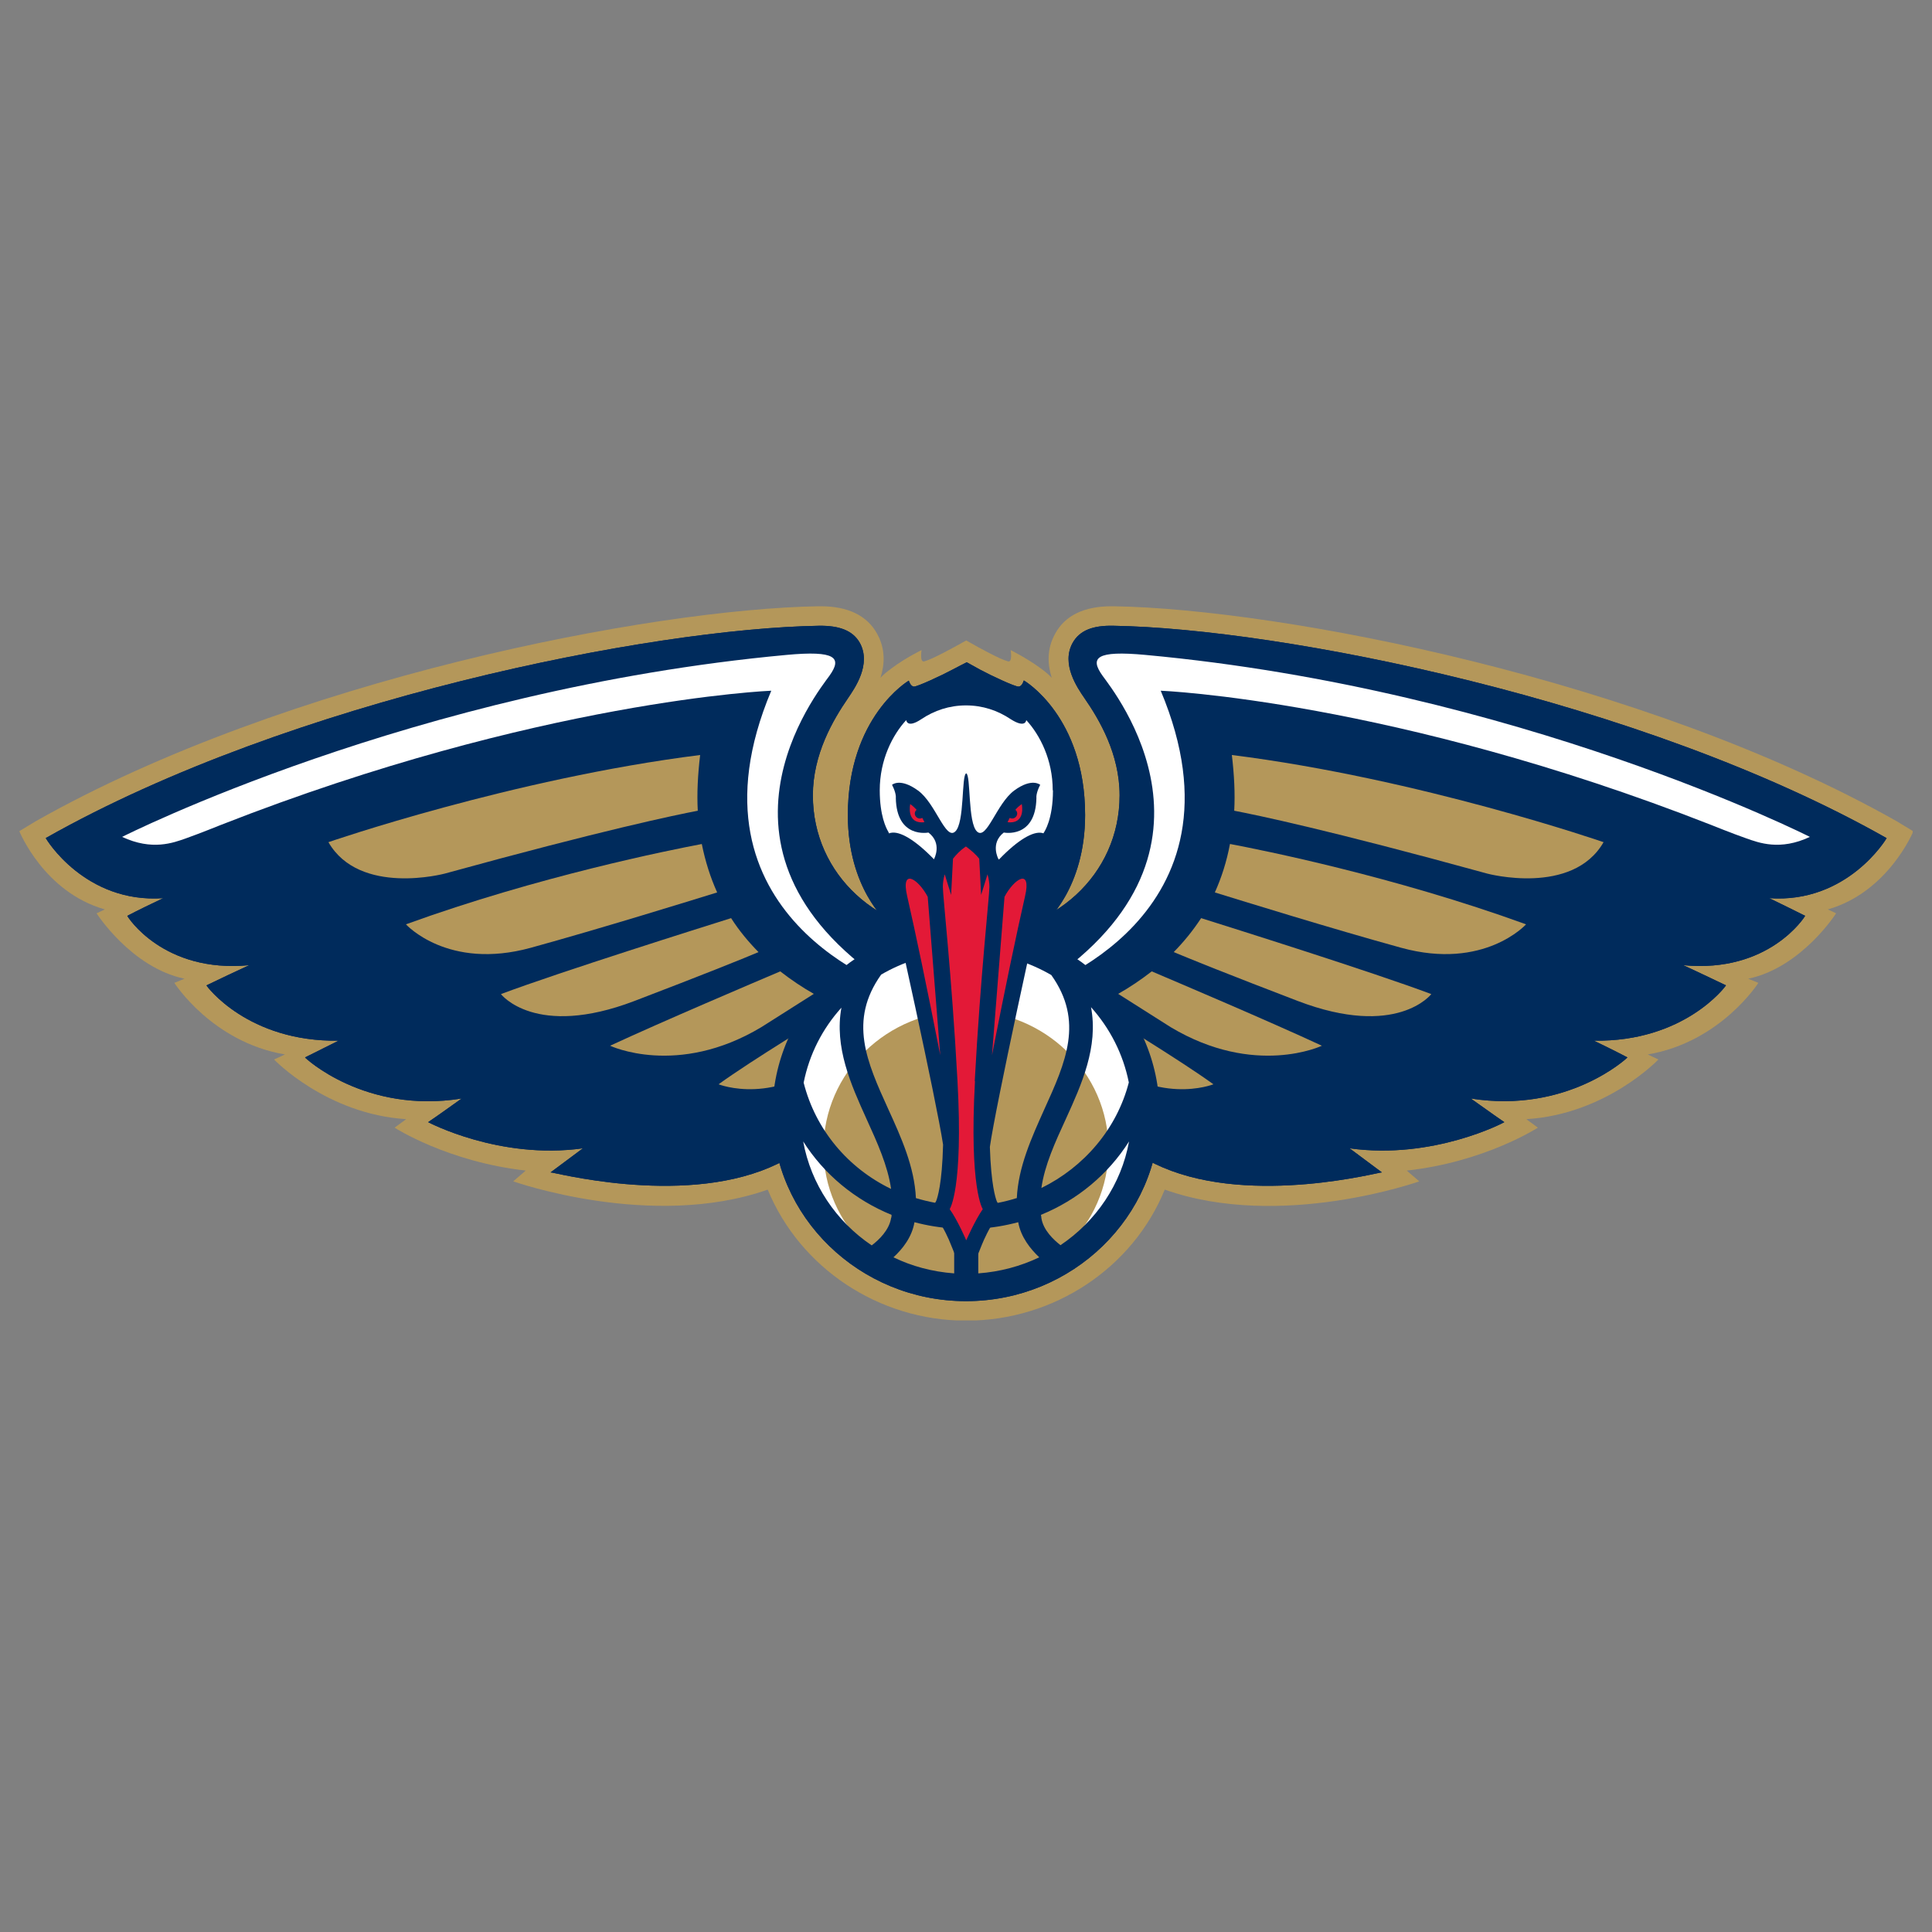 <svg width="200" height="200" viewBox="0 0 200 200" fill="none" xmlns="http://www.w3.org/2000/svg">
<rect x="0" y="0" width="200" height="200" fill="#808080" stroke="none"/>
<g clip-path="url(#clip0_38_40391)">
<g clip-path="url(#clip1_38_40391)">
<path d="M198 86.017L196.312 84.996C170.332 70.314 132.61 63.045 115.29 62.76H115.069C112.232 62.76 110.25 63.71 109.223 65.611C108.342 67.203 108.44 68.818 108.88 70.172C108.587 69.839 108.146 69.483 107.681 69.15C106.287 68.129 104.624 67.297 104.624 67.297C104.624 67.297 104.844 68.628 104.33 68.462C104.085 68.39 103.816 68.272 103.474 68.129C102.079 67.487 100.024 66.3 100.024 66.3C100.024 66.3 97.945 67.487 96.551 68.129C96.233 68.272 95.939 68.39 95.695 68.462C95.181 68.628 95.401 67.297 95.401 67.297C95.401 67.297 93.737 68.105 92.343 69.15C91.878 69.483 91.438 69.839 91.144 70.172C91.585 68.794 91.683 67.203 90.802 65.611C89.774 63.734 87.793 62.76 84.955 62.76H84.735C67.39 63.045 29.668 70.314 3.688 85.02L2 86.041C2 86.041 4.544 92.36 10.856 94.142L9.999 94.546C9.999 94.546 13.571 100.153 19.1 101.317L18.048 101.744C18.048 101.744 21.938 107.873 29.497 109.156L28.371 109.679C28.371 109.679 33.778 115.333 42.046 115.855L40.848 116.734C40.848 116.734 46.328 120.274 54.425 121.177L53.128 122.293C53.128 122.293 67.464 127.377 79.475 123.149C82.802 131.226 90.924 136.714 100.024 136.714C109.125 136.714 117.271 131.25 120.574 123.149C132.585 127.401 146.921 122.293 146.921 122.293L145.624 121.177C153.697 120.298 159.201 116.734 159.201 116.734L158.003 115.855C166.271 115.357 171.677 109.679 171.677 109.679L170.577 109.156C178.136 107.873 182.025 101.744 182.025 101.744L180.974 101.317C186.502 100.153 190.074 94.546 190.074 94.546L189.218 94.142C195.505 92.337 198.073 86.041 198.073 86.041" fill="#B4975A"/>
<path d="M195.284 86.754C169.867 72.381 132.512 65.064 115.265 64.779C113.186 64.732 111.767 65.231 111.033 66.561C109.834 68.746 111.522 71.193 112.256 72.263C113.822 74.519 115.901 78.059 115.901 82.335C115.901 90.602 109.027 96.708 100.563 96.708C100.391 96.708 100.196 96.708 100.024 96.708C99.853 96.708 99.657 96.708 99.486 96.708C91.022 96.708 84.148 90.602 84.148 82.335C84.148 78.083 86.227 74.543 87.793 72.263C88.502 71.217 90.215 68.77 89.016 66.561C88.282 65.254 86.863 64.755 84.784 64.779C67.488 65.064 30.157 72.381 4.74 86.754C4.74 86.825 8.801 93.548 16.898 92.978C15.65 93.572 14.403 94.166 13.18 94.807C13.18 94.879 16.898 100.77 25.803 99.915C24.31 100.604 22.843 101.293 21.375 102.005C21.375 102.077 25.656 107.873 35.05 107.731C32.897 108.8 31.576 109.465 31.576 109.465C31.576 109.512 37.79 115.333 47.795 113.717C46.719 114.478 45.618 115.285 44.321 116.164C44.321 116.164 51.685 120.084 60.345 118.872C59.219 119.704 58.119 120.535 56.993 121.367C56.993 121.248 70.252 124.883 79.695 120.844C87.817 117.376 92.343 108.847 93.37 106.709C94.96 107.042 96.379 107.256 97.431 107.374C97.431 107.493 99.144 107.636 100.024 107.588C100.881 107.612 102.617 107.469 102.617 107.374C103.694 107.256 105.088 107.042 106.678 106.709C107.706 108.847 112.232 117.376 120.353 120.844C129.796 124.883 143.08 121.248 143.055 121.367C141.93 120.535 140.829 119.704 139.704 118.872C148.364 120.084 155.727 116.188 155.727 116.164C154.431 115.285 153.354 114.478 152.253 113.717C162.283 115.309 168.473 109.489 168.473 109.465C168.473 109.465 167.176 108.776 164.999 107.731C174.393 107.873 178.649 102.077 178.674 102.005C177.206 101.293 175.714 100.604 174.246 99.915C183.151 100.77 186.845 94.879 186.869 94.807C185.621 94.19 184.398 93.572 183.151 92.978C191.248 93.548 195.284 86.825 195.309 86.754" fill="#002B5C"/>
<path d="M92.686 102.386C92.686 102.386 69.959 94.997 79.842 71.502C79.842 71.502 55.819 72.476 22.916 85.376C22.916 85.376 20.617 86.303 19.271 86.778C17.926 87.253 15.748 88.084 12.642 86.635C12.642 86.635 42.756 71.36 81.432 67.796C86.521 67.321 87.206 68.081 85.86 69.958C84.759 71.502 70.938 88.559 92.686 102.386Z" fill="white"/>
<path d="M72.503 78.154C53.031 80.601 33.998 87.181 33.998 87.181C37.227 92.788 46.034 90.436 46.034 90.436C62.522 85.899 69.886 84.378 72.234 83.927C72.136 82.145 72.234 80.221 72.479 78.154" fill="#B4975A"/>
<path d="M72.65 87.372C69.396 87.989 55.77 90.698 42.022 95.686C42.022 95.686 46.352 100.485 54.963 98.109C62.204 96.114 71.476 93.239 74.24 92.384C73.555 90.864 73.017 89.201 72.65 87.372Z" fill="#B4975A"/>
<path d="M75.684 95.045C72.748 95.971 58.07 100.58 51.856 102.908C51.856 102.908 55.404 107.541 65.678 103.621C72.822 100.889 76.785 99.297 78.521 98.561C77.494 97.516 76.516 96.352 75.684 95.045Z" fill="#B4975A"/>
<path d="M80.772 100.556C78.203 101.649 68.687 105.688 63.158 108.253C63.158 108.253 70.106 111.556 78.815 106.329L84.246 102.885C83.071 102.219 81.897 101.435 80.772 100.556Z" fill="#B4975A"/>
<path d="M86.888 104.239C85.151 105.308 77.909 109.702 74.387 112.244C74.387 112.244 80.38 114.644 86.52 109.037C88.526 107.208 89.603 106.163 90.215 105.569C89.163 105.189 88.037 104.761 86.888 104.239Z" fill="#B4975A"/>
<path d="M107.314 102.386C107.314 102.386 130.016 94.997 120.158 71.502C120.158 71.502 144.181 72.476 177.084 85.376C177.084 85.376 179.383 86.303 180.753 86.778C182.099 87.253 184.276 88.084 187.358 86.635C187.358 86.635 157.244 71.36 118.568 67.796C113.455 67.321 112.794 68.081 114.14 69.958C115.241 71.502 129.062 88.559 107.314 102.386" fill="white"/>
<path d="M127.497 78.154C146.969 80.601 166.002 87.181 166.002 87.181C162.773 92.788 153.966 90.436 153.966 90.436C137.478 85.899 130.114 84.378 127.766 83.927C127.864 82.145 127.766 80.221 127.521 78.154" fill="#B4975A"/>
<path d="M127.35 87.372C130.604 87.989 144.23 90.698 157.978 95.686C157.978 95.686 153.648 100.485 145.037 98.109C137.796 96.114 128.524 93.239 125.76 92.384C126.445 90.864 126.983 89.201 127.325 87.372" fill="#B4975A"/>
<path d="M124.341 95.045C127.277 95.971 141.955 100.58 148.168 102.908C148.168 102.908 144.621 107.541 134.347 103.621C127.203 100.889 123.265 99.297 121.503 98.561C122.531 97.516 123.485 96.352 124.341 95.045Z" fill="#B4975A"/>
<path d="M119.228 100.556C121.797 101.649 131.313 105.688 136.842 108.253C136.842 108.253 129.919 111.556 121.185 106.329L115.754 102.885C116.929 102.219 118.103 101.435 119.228 100.556" fill="#B4975A"/>
<path d="M113.112 104.239C114.849 105.308 122.09 109.702 125.613 112.244C125.613 112.244 119.619 114.644 113.479 109.037C111.473 107.208 110.397 106.163 109.785 105.569C110.837 105.189 111.962 104.761 113.112 104.239Z" fill="#B4975A"/>
<path d="M118.616 115.214C118.616 125.192 110.299 133.269 100.024 133.269C89.75 133.269 81.432 125.192 81.432 115.214C81.432 105.236 89.75 97.159 100.024 97.159C110.299 97.159 118.616 105.26 118.616 115.214Z" fill="white"/>
<path d="M114.751 118.944C114.751 126.855 108.146 133.269 100 133.269C91.854 133.269 85.249 126.855 85.249 118.944C85.249 111.033 91.854 104.619 100 104.619C108.146 104.619 114.751 111.033 114.751 118.944Z" fill="#B4975A"/>
<path d="M100 95.734C88.942 95.734 79.964 104.476 79.964 115.214C79.964 125.952 88.967 134.694 100 134.694C111.033 134.694 120.035 125.952 120.035 115.214C120.035 104.476 111.033 95.734 100 95.734M116.855 112.055C115.607 116.877 112.207 120.821 107.804 122.982C108.146 120.607 109.222 118.255 110.348 115.808C111.962 112.268 113.724 108.372 112.941 104.262C114.898 106.448 116.268 109.109 116.855 112.055M91.218 100.889C93.468 99.582 96.037 98.751 98.777 98.561V124.764C97.407 124.669 96.086 124.408 94.814 124.028C94.667 120.797 93.297 117.756 91.951 114.81C89.725 109.916 87.817 105.664 91.218 100.889M94.667 126.522C95.988 126.878 97.358 127.092 98.777 127.187V131.82C96.526 131.654 94.398 131.083 92.49 130.157C93.419 129.302 94.398 128.09 94.667 126.522ZM101.272 127.187C102.691 127.116 104.061 126.878 105.406 126.522C105.675 128.066 106.678 129.302 107.583 130.157C105.651 131.083 103.523 131.654 101.272 131.82V127.187ZM105.235 124.028C103.963 124.432 102.617 124.693 101.272 124.788V98.608C104.012 98.799 106.58 99.63 108.831 100.937C112.231 105.712 110.323 109.964 108.097 114.858C106.776 117.804 105.406 120.821 105.259 124.051M87.108 104.286C86.349 108.396 88.086 112.268 89.701 115.832C90.826 118.302 91.902 120.678 92.245 123.077C87.817 120.939 84.441 116.996 83.194 112.078C83.781 109.132 85.151 106.472 87.108 104.31M83.145 118.16C85.297 121.557 88.502 124.218 92.294 125.762C92.294 125.881 92.294 125.976 92.245 126.095C92.049 127.33 90.997 128.351 90.239 128.922C86.569 126.451 83.952 122.602 83.145 118.16ZM109.81 128.922C109.076 128.351 107.999 127.354 107.804 126.095C107.804 125.976 107.779 125.881 107.755 125.762C111.546 124.218 114.727 121.557 116.879 118.16C116.072 122.602 113.455 126.427 109.785 128.898" fill="#002B5C"/>
<path d="M105.969 70.457C105.969 70.457 105.822 71.075 105.431 71.075C105.04 71.075 102.642 69.958 101.492 69.341C101.003 69.079 100.318 68.699 100.074 68.557C100.074 68.557 99.046 69.079 98.557 69.341C97.407 69.958 94.985 71.075 94.618 71.075C94.251 71.075 94.08 70.457 94.08 70.457C94.08 70.457 87.769 74.163 87.769 84.378C87.769 92.004 91.854 95.449 91.854 95.449L92.417 97.611H107.682L108.244 95.449C108.244 95.449 112.33 91.98 112.33 84.378C112.33 74.139 106.018 70.457 106.018 70.457" fill="#002B5C"/>
<path d="M108.978 81.813C108.978 78.653 107.657 76.087 106.238 74.543C106.238 74.543 106.189 75.446 104.623 74.448C103.278 73.545 101.712 73.023 100 73.023C98.287 73.023 96.722 73.545 95.376 74.448C93.884 75.446 93.811 74.543 93.811 74.543C92.392 76.087 91.071 78.653 91.071 81.813C91.071 84.426 91.731 85.732 91.951 86.089C93.297 89.438 96.404 91.79 100.024 91.79C103.645 91.79 106.678 89.486 108.048 86.207C108.122 86.089 109.002 84.83 109.002 81.813" fill="white"/>
<path d="M103.376 88.963C103.376 88.963 103.376 88.916 103.351 88.916C103.351 88.916 102.471 87.3 103.914 86.184C103.914 86.184 107.216 86.849 107.29 82.597C107.29 82.597 107.216 82.145 107.681 81.243C107.681 81.243 106.825 80.482 104.99 81.836C103.156 83.191 102.153 86.992 101.15 86.089C100.171 85.21 100.513 80.245 100.024 80.055C99.51 80.245 99.877 85.21 98.874 86.089C97.871 86.992 96.868 83.167 95.034 81.836C93.174 80.482 92.343 81.243 92.343 81.243C92.808 82.145 92.734 82.597 92.734 82.597C92.808 86.849 96.11 86.184 96.11 86.184C97.578 87.3 96.697 88.916 96.697 88.916V88.963C92.71 84.853 90.435 85.4 91.56 90.009C92.661 94.546 96.942 113.979 97.627 118.492C97.529 122.555 97.04 124.004 96.917 124.313L96.477 125.144L96.966 126.071C97.725 127.14 98.238 128.328 98.41 128.779L100.049 132.794L101.663 128.803C101.859 128.328 102.373 127.14 103.131 126.095L103.62 125.216L103.18 124.337C103.058 124.028 102.593 122.626 102.471 118.73C103.033 114.691 107.388 94.641 108.537 90.032C109.663 85.424 107.388 84.853 103.425 88.963" fill="#002B5C"/>
<path d="M97.334 109.228C95.915 101.982 94.79 96.637 93.909 92.764C93.224 89.795 95.059 90.983 96.037 92.836L97.334 109.228Z" fill="#E31937"/>
<path d="M102.691 109.228C104.11 101.982 105.235 96.637 106.116 92.764C106.801 89.795 104.966 90.983 103.987 92.836L102.691 109.228Z" fill="#E31937"/>
<path d="M95.083 84.711C94.814 84.64 94.643 84.355 94.716 84.093C94.74 83.975 94.814 83.903 94.887 83.832C94.716 83.642 94.496 83.428 94.227 83.238C94.227 83.238 93.762 85.329 95.695 85.115C95.695 85.115 95.621 84.925 95.474 84.663C95.352 84.735 95.205 84.758 95.058 84.711" fill="#E31937"/>
<path d="M105.773 83.238C105.504 83.428 105.284 83.618 105.113 83.832C105.186 83.903 105.26 83.975 105.284 84.093C105.358 84.355 105.186 84.64 104.917 84.711C104.77 84.758 104.624 84.711 104.526 84.663C104.379 84.925 104.306 85.115 104.306 85.115C106.238 85.329 105.773 83.238 105.773 83.238" fill="#E31937"/>
<path d="M100.905 111.912C101.517 100.723 102.422 92.812 102.422 91.814C102.422 91.458 102.373 91.006 102.226 90.507L101.566 92.645L101.37 88.892C101.027 88.464 100.587 88.06 100 87.633H99.975C99.388 88.037 98.997 88.464 98.654 88.892L98.459 92.645L97.798 90.507C97.651 91.006 97.603 91.458 97.603 91.814C97.603 92.812 98.508 100.723 99.119 111.912C99.731 123.101 98.312 125.168 98.312 125.168C99.144 126.332 100.024 128.399 100.024 128.399C100.024 128.399 100.93 126.332 101.737 125.168C101.737 125.168 100.318 123.101 100.93 111.912" fill="#E31937"/>
<path d="M195.284 86.754C169.867 72.381 132.512 65.064 115.265 64.779C113.186 64.732 111.767 65.231 111.033 66.561C109.834 68.746 111.522 71.193 112.256 72.263C113.822 74.519 115.901 78.059 115.901 82.335C115.901 90.602 109.027 96.708 100.563 96.708C100.391 96.708 100.196 96.708 100.024 96.708C99.853 96.708 99.657 96.708 99.486 96.708C91.022 96.708 84.148 90.602 84.148 82.335C84.148 78.083 86.227 74.543 87.793 72.263C88.502 71.217 90.215 68.77 89.016 66.561C88.282 65.254 86.863 64.755 84.784 64.779C67.488 65.064 30.157 72.381 4.74 86.754C4.74 86.825 8.801 93.548 16.898 92.978C15.65 93.572 14.403 94.166 13.18 94.807C13.18 94.879 16.898 100.77 25.803 99.915C24.31 100.604 22.843 101.293 21.375 102.005C21.375 102.077 25.656 107.873 35.05 107.731C32.897 108.8 31.576 109.465 31.576 109.465C31.576 109.512 37.79 115.333 47.795 113.717C46.719 114.478 45.618 115.285 44.321 116.164C44.321 116.164 51.685 120.084 60.345 118.872C59.219 119.704 58.119 120.535 56.993 121.367C56.993 121.248 70.252 124.883 79.695 120.844C87.817 117.376 92.343 108.847 93.37 106.709C94.96 107.042 96.379 107.256 97.431 107.374C97.431 107.493 99.144 107.636 100.024 107.588C100.881 107.612 102.617 107.469 102.617 107.374C103.694 107.256 105.088 107.042 106.678 106.709C107.706 108.847 112.232 117.376 120.353 120.844C129.796 124.883 143.08 121.248 143.055 121.367C141.93 120.535 140.829 119.704 139.704 118.872C148.364 120.084 155.727 116.188 155.727 116.164C154.431 115.285 153.354 114.478 152.253 113.717C162.283 115.309 168.473 109.489 168.473 109.465C168.473 109.465 167.176 108.776 164.999 107.731C174.393 107.873 178.649 102.077 178.674 102.005C177.206 101.293 175.714 100.604 174.246 99.915C183.151 100.77 186.845 94.879 186.869 94.807C185.621 94.19 184.398 93.572 183.151 92.978C191.248 93.548 195.284 86.825 195.309 86.754" fill="#002B5C"/>
<path d="M92.686 102.386C92.686 102.386 69.959 94.997 79.842 71.502C79.842 71.502 55.819 72.476 22.916 85.376C22.916 85.376 20.617 86.303 19.271 86.778C17.926 87.253 15.748 88.084 12.642 86.635C12.642 86.635 42.756 71.36 81.432 67.796C86.521 67.321 87.206 68.081 85.86 69.958C84.759 71.502 70.938 88.559 92.686 102.386Z" fill="white"/>
<path d="M72.503 78.154C53.031 80.601 33.998 87.181 33.998 87.181C37.227 92.788 46.034 90.436 46.034 90.436C62.522 85.899 69.886 84.378 72.234 83.927C72.136 82.145 72.234 80.221 72.479 78.154" fill="#B4975A"/>
<path d="M72.65 87.372C69.396 87.989 55.77 90.698 42.022 95.686C42.022 95.686 46.352 100.485 54.963 98.109C62.204 96.114 71.476 93.239 74.24 92.384C73.555 90.864 73.017 89.201 72.65 87.372Z" fill="#B4975A"/>
<path d="M75.684 95.045C72.748 95.971 58.07 100.58 51.856 102.908C51.856 102.908 55.404 107.541 65.678 103.621C72.822 100.889 76.785 99.297 78.521 98.561C77.494 97.516 76.516 96.352 75.684 95.045Z" fill="#B4975A"/>
<path d="M80.772 100.556C78.203 101.649 68.687 105.688 63.158 108.253C63.158 108.253 70.106 111.556 78.815 106.329L84.246 102.885C83.071 102.219 81.897 101.435 80.772 100.556Z" fill="#B4975A"/>
<path d="M86.888 104.239C85.151 105.308 77.909 109.702 74.387 112.244C74.387 112.244 80.38 114.644 86.52 109.037C88.526 107.208 89.603 106.163 90.215 105.569C89.163 105.189 88.037 104.761 86.888 104.239Z" fill="#B4975A"/>
<path d="M107.314 102.386C107.314 102.386 130.016 94.997 120.158 71.502C120.158 71.502 144.181 72.476 177.084 85.376C177.084 85.376 179.383 86.303 180.753 86.778C182.099 87.253 184.276 88.084 187.358 86.635C187.358 86.635 157.244 71.36 118.568 67.796C113.455 67.321 112.794 68.081 114.14 69.958C115.241 71.502 129.062 88.559 107.314 102.386" fill="white"/>
<path d="M127.497 78.154C146.969 80.601 166.002 87.181 166.002 87.181C162.773 92.788 153.966 90.436 153.966 90.436C137.478 85.899 130.114 84.378 127.766 83.927C127.864 82.145 127.766 80.221 127.521 78.154" fill="#B4975A"/>
<path d="M127.35 87.372C130.604 87.989 144.23 90.698 157.978 95.686C157.978 95.686 153.648 100.485 145.037 98.109C137.796 96.114 128.524 93.239 125.76 92.384C126.445 90.864 126.983 89.201 127.325 87.372" fill="#B4975A"/>
<path d="M124.341 95.045C127.277 95.971 141.955 100.58 148.168 102.908C148.168 102.908 144.621 107.541 134.347 103.621C127.203 100.889 123.265 99.297 121.503 98.561C122.531 97.516 123.485 96.352 124.341 95.045Z" fill="#B4975A"/>
<path d="M119.228 100.556C121.797 101.649 131.313 105.688 136.842 108.253C136.842 108.253 129.919 111.556 121.185 106.329L115.754 102.885C116.929 102.219 118.103 101.435 119.228 100.556" fill="#B4975A"/>
<path d="M113.112 104.239C114.849 105.308 122.09 109.702 125.613 112.244C125.613 112.244 119.619 114.644 113.479 109.037C111.473 107.208 110.397 106.163 109.785 105.569C110.837 105.189 111.962 104.761 113.112 104.239Z" fill="#B4975A"/>
<path d="M118.616 115.214C118.616 125.192 110.299 133.269 100.024 133.269C89.75 133.269 81.432 125.192 81.432 115.214C81.432 105.236 89.75 97.159 100.024 97.159C110.299 97.159 118.616 105.26 118.616 115.214Z" fill="white"/>
<path d="M114.751 118.944C114.751 126.855 108.146 133.269 100 133.269C91.854 133.269 85.249 126.855 85.249 118.944C85.249 111.033 91.854 104.619 100 104.619C108.146 104.619 114.751 111.033 114.751 118.944Z" fill="#B4975A"/>
<path d="M100 95.734C88.942 95.734 79.964 104.476 79.964 115.214C79.964 125.952 88.967 134.694 100 134.694C111.033 134.694 120.035 125.952 120.035 115.214C120.035 104.476 111.033 95.734 100 95.734M116.855 112.055C115.607 116.877 112.207 120.821 107.804 122.982C108.146 120.607 109.222 118.255 110.348 115.808C111.962 112.268 113.724 108.372 112.941 104.262C114.898 106.448 116.268 109.109 116.855 112.055M91.218 100.889C93.468 99.582 96.037 98.751 98.777 98.561V124.764C97.407 124.669 96.086 124.408 94.814 124.028C94.667 120.797 93.297 117.756 91.951 114.81C89.725 109.916 87.817 105.664 91.218 100.889M94.667 126.522C95.988 126.878 97.358 127.092 98.777 127.187V131.82C96.526 131.654 94.398 131.083 92.49 130.157C93.419 129.302 94.398 128.09 94.667 126.522ZM101.272 127.187C102.691 127.116 104.061 126.878 105.406 126.522C105.675 128.066 106.678 129.302 107.583 130.157C105.651 131.083 103.523 131.654 101.272 131.82V127.187ZM105.235 124.028C103.963 124.432 102.617 124.693 101.272 124.788V98.608C104.012 98.799 106.58 99.63 108.831 100.937C112.231 105.712 110.323 109.964 108.097 114.858C106.776 117.804 105.406 120.821 105.259 124.051M87.108 104.286C86.349 108.396 88.086 112.268 89.701 115.832C90.826 118.302 91.902 120.678 92.245 123.077C87.817 120.939 84.441 116.996 83.194 112.078C83.781 109.132 85.151 106.472 87.108 104.31M83.145 118.16C85.297 121.557 88.502 124.218 92.294 125.762C92.294 125.881 92.294 125.976 92.245 126.095C92.049 127.33 90.997 128.351 90.239 128.922C86.569 126.451 83.952 122.602 83.145 118.16ZM109.81 128.922C109.076 128.351 107.999 127.354 107.804 126.095C107.804 125.976 107.779 125.881 107.755 125.762C111.546 124.218 114.727 121.557 116.879 118.16C116.072 122.602 113.455 126.427 109.785 128.898" fill="#002B5C"/>
<path d="M105.969 70.457C105.969 70.457 105.822 71.075 105.431 71.075C105.04 71.075 102.642 69.958 101.492 69.341C101.003 69.079 100.318 68.699 100.074 68.557C100.074 68.557 99.046 69.079 98.557 69.341C97.407 69.958 94.985 71.075 94.618 71.075C94.251 71.075 94.08 70.457 94.08 70.457C94.08 70.457 87.769 74.163 87.769 84.378C87.769 92.004 91.854 95.449 91.854 95.449L92.417 97.611H107.682L108.244 95.449C108.244 95.449 112.33 91.98 112.33 84.378C112.33 74.139 106.018 70.457 106.018 70.457" fill="#002B5C"/>
<path d="M108.978 81.813C108.978 78.653 107.657 76.087 106.238 74.543C106.238 74.543 106.189 75.446 104.623 74.448C103.278 73.545 101.712 73.023 100 73.023C98.287 73.023 96.722 73.545 95.376 74.448C93.884 75.446 93.811 74.543 93.811 74.543C92.392 76.087 91.071 78.653 91.071 81.813C91.071 84.426 91.731 85.732 91.951 86.089C93.297 89.438 96.404 91.79 100.024 91.79C103.645 91.79 106.678 89.486 108.048 86.207C108.122 86.089 109.002 84.83 109.002 81.813" fill="white"/>
<path d="M103.376 88.963C103.376 88.963 103.376 88.916 103.351 88.916C103.351 88.916 102.471 87.3 103.914 86.184C103.914 86.184 107.216 86.849 107.29 82.597C107.29 82.597 107.216 82.145 107.681 81.243C107.681 81.243 106.825 80.482 104.99 81.836C103.156 83.191 102.153 86.992 101.15 86.089C100.171 85.21 100.513 80.245 100.024 80.055C99.51 80.245 99.877 85.21 98.874 86.089C97.871 86.992 96.868 83.167 95.034 81.836C93.174 80.482 92.343 81.243 92.343 81.243C92.808 82.145 92.734 82.597 92.734 82.597C92.808 86.849 96.11 86.184 96.11 86.184C97.578 87.3 96.697 88.916 96.697 88.916V88.963C92.71 84.853 90.435 85.4 91.56 90.009C92.661 94.546 96.942 113.979 97.627 118.492C97.529 122.555 97.04 124.004 96.917 124.313L96.477 125.144L96.966 126.071C97.725 127.14 98.238 128.328 98.41 128.779L100.049 132.794L101.663 128.803C101.859 128.328 102.373 127.14 103.131 126.095L103.62 125.216L103.18 124.337C103.058 124.028 102.593 122.626 102.471 118.73C103.033 114.691 107.388 94.641 108.537 90.032C109.663 85.424 107.388 84.853 103.425 88.963" fill="#002B5C"/>
<path d="M97.334 109.228C95.915 101.982 94.79 96.637 93.909 92.764C93.224 89.795 95.059 90.983 96.037 92.836L97.334 109.228Z" fill="#E31937"/>
<path d="M102.691 109.228C104.11 101.982 105.235 96.637 106.116 92.764C106.801 89.795 104.966 90.983 103.987 92.836L102.691 109.228Z" fill="#E31937"/>
<path d="M95.083 84.711C94.814 84.64 94.643 84.355 94.716 84.093C94.74 83.975 94.814 83.903 94.887 83.832C94.716 83.642 94.496 83.428 94.227 83.238C94.227 83.238 93.762 85.329 95.695 85.115C95.695 85.115 95.621 84.925 95.474 84.663C95.352 84.735 95.205 84.758 95.058 84.711" fill="#E31937"/>
<path d="M105.773 83.238C105.504 83.428 105.284 83.618 105.113 83.832C105.186 83.903 105.26 83.975 105.284 84.093C105.358 84.355 105.186 84.64 104.917 84.711C104.77 84.758 104.624 84.711 104.526 84.663C104.379 84.925 104.306 85.115 104.306 85.115C106.238 85.329 105.773 83.238 105.773 83.238" fill="#E31937"/>
<path d="M100.905 111.912C101.517 100.723 102.422 92.812 102.422 91.814C102.422 91.458 102.373 91.006 102.226 90.507L101.566 92.645L101.37 88.892C101.027 88.464 100.587 88.06 100 87.633H99.975C99.388 88.037 98.997 88.464 98.654 88.892L98.459 92.645L97.798 90.507C97.651 91.006 97.603 91.458 97.603 91.814C97.603 92.812 98.508 100.723 99.119 111.912C99.731 123.101 98.312 125.168 98.312 125.168C99.144 126.332 100.024 128.399 100.024 128.399C100.024 128.399 100.93 126.332 101.737 125.168C101.737 125.168 100.318 123.101 100.93 111.912" fill="#E31937"/>
</g>
</g>
<defs>
<clipPath id="clip0_38_40391">
<rect width="200" height="200" fill="white"/>
</clipPath>
<clipPath id="clip1_38_40391">
<rect width="196" height="73.93" fill="white" transform="translate(2 62.76)"/>
</clipPath>
</defs>
</svg>

